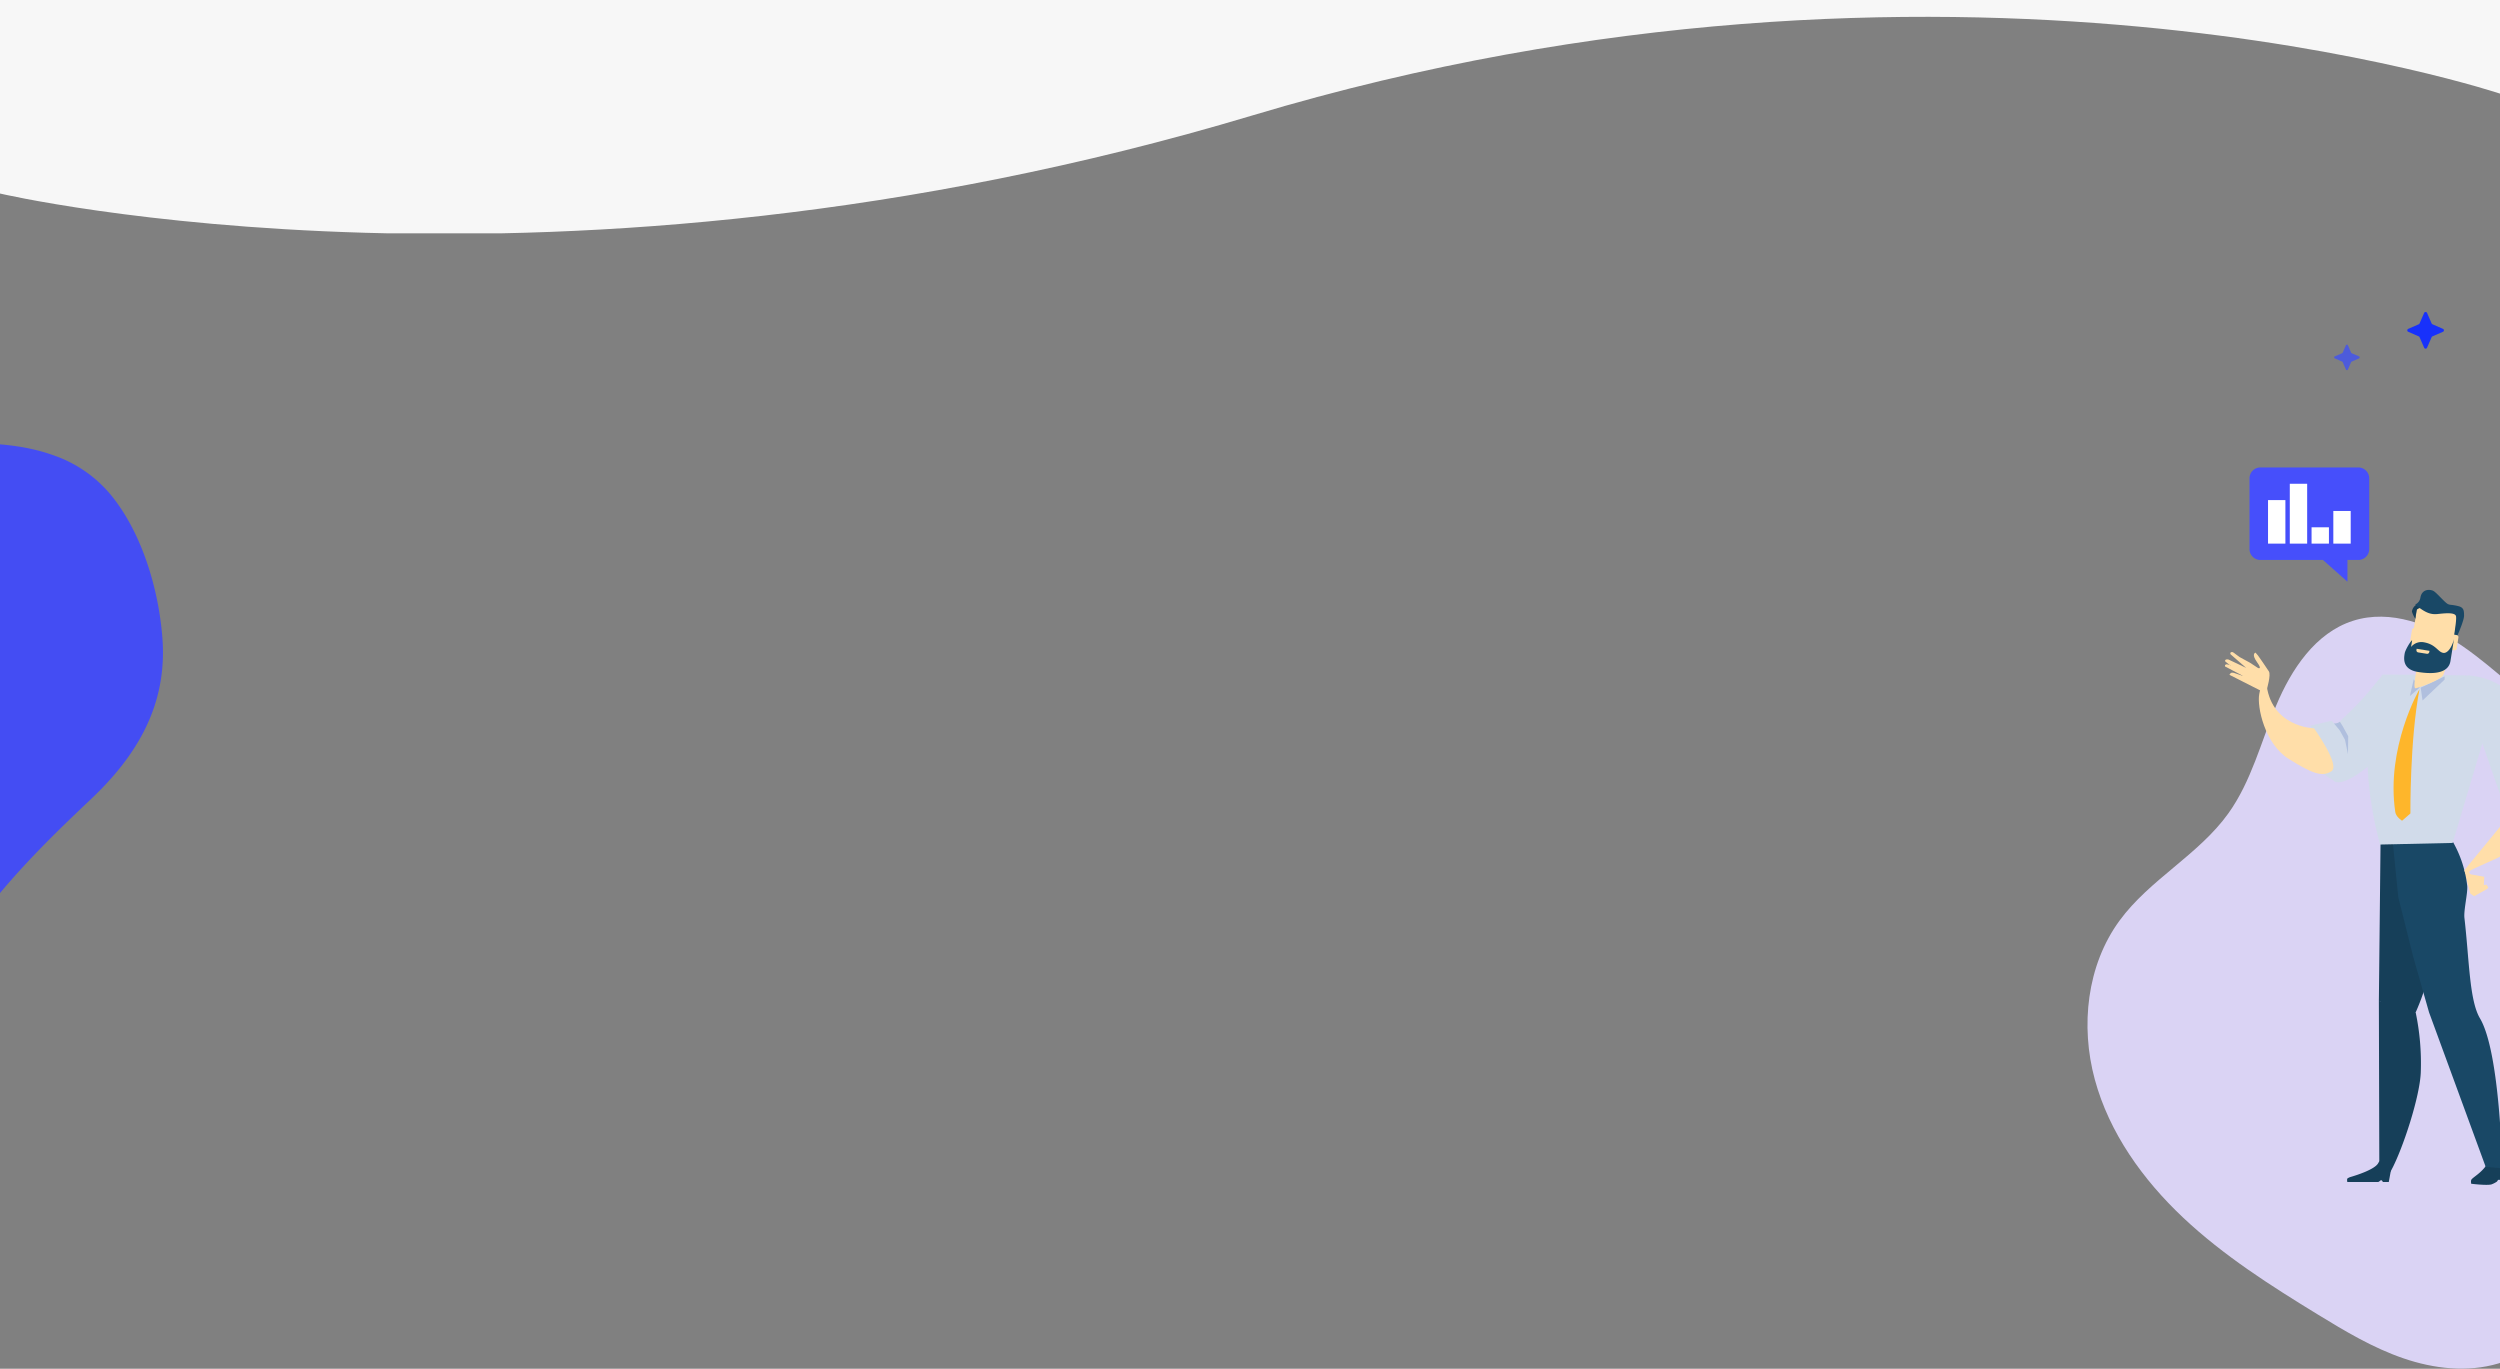 <svg xmlns="http://www.w3.org/2000/svg" xmlns:xlink="http://www.w3.org/1999/xlink" width="1200" height="657" viewBox="0 0 1200 657">
  <rect x="0" y="0" width="1200" height="657" fill="#808080" stroke="none"/>
  <defs>
    <clipPath id="clip-path">
      <rect id="Rectángulo_2588" data-name="Rectángulo 2588" width="204" height="361" transform="translate(996 1648)" fill="#fff"/>
    </clipPath>
    <clipPath id="clip-path-2">
      <rect id="Rectángulo_2328" data-name="Rectángulo 2328" width="83" height="219" transform="translate(0 1969)" fill="#fff"/>
    </clipPath>
    <clipPath id="clip-path-3">
      <rect id="Rectángulo_2335" data-name="Rectángulo 2335" width="132" height="286" transform="translate(1069 1813)" fill="#fff"/>
    </clipPath>
    <clipPath id="clip-path-4">
      <rect id="Rectángulo_2572" data-name="Rectángulo 2572" width="1200" height="112" transform="translate(594 1473)" fill="#fff"/>
    </clipPath>
  </defs>
  <g id="Grupo_2266" data-name="Grupo 2266" transform="translate(0 -1352)">
    <g id="Enmascarar_grupo_30" data-name="Enmascarar grupo 30" clip-path="url(#clip-path)">
      <path id="Trazado_3573" data-name="Trazado 3573" d="M-36.659,203.494c11.029-15.369,15.666-34.255,22.944-51.712s18.857-34.963,36.868-40.737c17.981-5.764,37.68,1.776,53.192,12.548s28.679,24.79,44.889,34.478c17.887,10.693,38.545,15.577,58.8,20.475s40.881,10.114,58.432,21.356,31.781,29.723,32.494,50.549c.816,23.86-15.779,44.879-34.34,59.9s-40.094,26.675-55.864,44.6c-16.106,18.313-24.918,41.707-36.532,63.157S116.291,460.6,92.906,467.533c-14.8,4.389-30.906,2.528-45.512-2.479s-27.981-13-41.148-21.064c-22.667-13.879-45.26-28.258-64.607-46.487s-35.448-40.678-42.4-66.334-3.835-54.721,11.856-76.18C-74.433,235.2-50.954,223.415-36.659,203.494Z" transform="translate(1106.255 1538.946)" fill="#dad3f4"/>
    </g>
    <g id="Grupo_1395" data-name="Grupo 1395" transform="translate(1120.394 1501.749)">
      <path id="Trazado_37" data-name="Trazado 37" d="M321.843,165.839l-1.527,3.511a.533.533,0,0,1-.277.277l-3.511,1.527a.534.534,0,0,0,0,.978l3.511,1.527a.529.529,0,0,1,.277.275l1.527,3.511a.532.532,0,0,0,.976,0l1.527-3.511a.529.529,0,0,1,.276-.275l3.511-1.527a.534.534,0,0,0,0-.978l-3.511-1.527a.533.533,0,0,1-.276-.277l-1.527-3.511A.532.532,0,0,0,321.843,165.839Z" transform="translate(-316.208 -149.84)" fill="#4d5bdb"/>
      <path id="Trazado_40" data-name="Trazado 40" d="M304.123,158.157l-2.194,5.046a.767.767,0,0,1-.4.4l-5.048,2.2a.765.765,0,0,0,0,1.4l5.048,2.2a.775.775,0,0,1,.4.4l2.194,5.046a.765.765,0,0,0,1.4,0l2.195-5.046a.775.775,0,0,1,.4-.4l5.048-2.2a.765.765,0,0,0,0-1.4l-5.048-2.2a.767.767,0,0,1-.4-.4l-2.195-5.046A.765.765,0,0,0,304.123,158.157Z" transform="translate(-260.929 -157.696)" fill="#1831fb"/>
    </g>
    <g id="Enmascarar_grupo_14" data-name="Enmascarar grupo 14" transform="translate(0 -406)" clip-path="url(#clip-path-2)">
      <path id="Trazado_2890" data-name="Trazado 2890" d="M541.037,64.5a61.749,61.749,0,0,1,15.509,28.9c5.141,23.158-.122,51.173-9.185,72.783-12.328,29.394-36.146,44.541-65.808,53.226-27.681,8.106-55.27,16.933-80.772,30.627-18.853,10.122-38.351,20.589-52.236,37.475-7.027,8.546-12.258,18.355-17.317,27.841-5.657,10.607-11,20.626-18.651,29.087-19.036,21.045-46.438,28.141-66.076,30.386a180.1,180.1,0,0,1-74.939-7.976c-33.094-11.069-63.587-30.961-89.57-48.737-26.536-18.156-53.664-38.239-68.261-66.425-16.292-31.46-18.345-79.4-4.773-111.511C47.236,52.878,142.807,23.292,165.222,15.336,195.716,4.515,230.072,2.688,262.1,1.067A948.6,948.6,0,0,1,374.846,2.482c31.082,2.123,61.66,9.789,90.718,20.859C490.326,32.774,521.918,43.845,541.037,64.5Z" transform="matrix(0.891, -0.454, 0.454, 0.891, -485.179, 2164.879)" fill="#444df3" fill-rule="evenodd" style="mix-blend-mode: multiply;isolation: isolate"/>
    </g>
    <g id="Grupo_1950" data-name="Grupo 1950" transform="translate(-1 -178)">
      <g id="Grupo_1587" data-name="Grupo 1587" transform="translate(1080.765 1754.375)">
        <path id="Trazado_3081" data-name="Trazado 3081" d="M1725.632,1718.4h47.012a5.223,5.223,0,0,1,5.223,5.223v33.953a5.223,5.223,0,0,1-5.223,5.223h-5.224v10.447l-11.752-10.447h-30.036a5.224,5.224,0,0,1-5.224-5.223v-33.953A5.224,5.224,0,0,1,1725.632,1718.4Z" transform="translate(-1720.409 -1718.395)" fill="#464ffb"/>
        <line id="Línea_173" data-name="Línea 173" y1="15.671" transform="translate(44.4 20.894)" fill="none" stroke="#fff" stroke-width="8.337"/>
        <line id="Línea_174" data-name="Línea 174" y1="7.835" transform="translate(33.953 28.729)" fill="none" stroke="#fff" stroke-width="8.337"/>
        <line id="Línea_175" data-name="Línea 175" y1="28.729" transform="translate(23.506 7.835)" fill="none" stroke="#fff" stroke-width="8.337"/>
        <line id="Línea_176" data-name="Línea 176" y1="20.894" transform="translate(13.059 15.67)" fill="none" stroke="#fff" stroke-width="8.337"/>
      </g>
      <g id="Enmascarar_grupo_21" data-name="Enmascarar grupo 21" clip-path="url(#clip-path-3)">
        <g id="Grupo_1586" data-name="Grupo 1586" transform="translate(1068.885 1813.146)">
          <path id="Trazado_3055" data-name="Trazado 3055" d="M4882.016,2271.883c-.417.555-.106,2.025-.106,2.025s7.328.919,9.683.32a11.9,11.9,0,0,0,2.617-1.34c.165-.1.452-.718.611-.821.295-.192.45.13.7-.043a8.356,8.356,0,0,0,1.116-.843c.63-3.683-.229-5.172-.229-5.172s-6.244-2.3-7.408-.715C4886.262,2269.018,4882.93,2270.667,4882.016,2271.883Z" transform="translate(-4763.604 -1988.849)" fill="#163f59"/>
          <path id="Trazado_3056" data-name="Trazado 3056" d="M4988.369,2265.971l-1.085,5.959h-2.857s-.321-.845-.811-.845c-.414,0-.947.845-1.509.845h-14.734s-.263-1.253.058-1.686a5.505,5.505,0,0,1,1.779-.8c2.992-.883,11.555-3.639,13.044-6.638C4984.064,2259.159,4988.369,2265.971,4988.369,2265.971Z" transform="translate(-4908.549 -1987.723)" fill="#163f59"/>
          <path id="Trazado_3057" data-name="Trazado 3057" d="M4897.381,2051.474l6.107-3.4.722-.759-.848-1.359-1.339.165.234-3.975-6.4-1.139-3.279-1.531,3.029,10.783" transform="translate(-4777.688 -1904.443)" fill="#ffdea9"/>
          <path id="Trazado_3058" data-name="Trazado 3058" d="M4997.3,1898.331s6.844,7.536-14.227,27.439-24.91,14.077-24.91,14.077l-6.366-4.236-4.723-22.147,10.172-2.359,1.1,1.307a3.859,3.859,0,0,0,3.287-1.341c1.1-1.557,8.076-6.8,18.137-19.728C4984.416,1885.381,4995.99,1896.87,4997.3,1898.331Z" transform="translate(-4905.912 -1848.296)" fill="#d1dbea"/>
          <path id="Trazado_3059" data-name="Trazado 3059" d="M5038.023,1914.614s-21.25-.386-22.944-22.509c-.5-6.576-2.189-.214-3.346,6.065s2.722,23.98,14.078,31.092,16.2,8.858,20.589,5.958S5038.023,1914.614,5038.023,1914.614Z" transform="translate(-4995.178 -1848.18)" fill="#ffdea9"/>
          <path id="Trazado_3060" data-name="Trazado 3060" d="M4944.583,2220s3.3,4.782,5.725.311c5.595-10.312,13.907-35.782,14.188-47.374a118.809,118.809,0,0,0-2.417-28.181l-17.712-5.779Z" transform="translate(-4870.394 -1941.725)" fill="#163f59"/>
          <path id="Trazado_3061" data-name="Trazado 3061" d="M4933.89,2016.122l-.805,76.174,16.1,8.893a109.7,109.7,0,0,0,10.87-41.373c.512-9.851.766-31.94-4.743-39.454C4947.847,2010.181,4933.89,2016.122,4933.89,2016.122Z" transform="translate(-4859.112 -1895.045)" fill="#163f59"/>
          <path id="Trazado_3062" data-name="Trazado 3062" d="M4881.945,2015.765l2.634,26.37,7.154,28.6,7.616,26.73,27.2,74.194,7.916.645s-1-55.7-10.659-71.937c-5.112-8.595-5.106-27.666-7.47-48.209-.425-3.7,1.673-12.054,1.334-15.432a55.024,55.024,0,0,0-8.186-23.28Z" transform="translate(-4801.293 -1894.687)" fill="#194866"/>
          <path id="Trazado_3063" data-name="Trazado 3063" d="M4898.173,1970.119l34.883-.772,14.9-49.88s9.66-30.16-8.855-30.546-39.856-.388-39.856-.388S4883.945,1916.666,4898.173,1970.119Z" transform="translate(-4823.658 -1847.882)" fill="#d1dbea"/>
          <path id="Trazado_3064" data-name="Trazado 3064" d="M4874.579,1995.707l-22.09,26.89s.794,3.915,2.568,1.835c.215-.25-.856-1.039.491-1.774,5.428-2.962,18.174-7.523,22.892-12.082a78.613,78.613,0,0,0,10.623-13.048Z" transform="translate(-4737.471 -1888.041)" fill="#ffdea9"/>
          <path id="Trazado_3065" data-name="Trazado 3065" d="M4957.89,1899.737s-16.232,27.989-11.621,58.961c.362,2.441,3.268,4.185,3.268,4.185l4-3.487S4953.211,1924.34,4957.89,1899.737Z" transform="translate(-4864.422 -1852.08)" fill="#feb62b"/>
          <path id="Trazado_3066" data-name="Trazado 3066" d="M4926.142,1895.31l.884,6.182,10.6-10.046V1889.9Z" transform="translate(-4832.094 -1848.394)" fill="#b0bfde"/>
          <path id="Trazado_3067" data-name="Trazado 3067" d="M4947.161,1892.17l-1.859,8.044,4.705-4.054Z" transform="translate(-4856.451 -1849.245)" fill="#b0bfde"/>
          <path id="Trazado_3068" data-name="Trazado 3068" d="M5006.978,1931.661l-2.766-5-1.223-1.938a4.166,4.166,0,0,1-2.826.835l2.757,3.338,2.527,4.528,1.425,6.9Z" transform="translate(-4947.727 -1861.443)" fill="#b0bfde"/>
          <path id="Trazado_3069" data-name="Trazado 3069" d="M4851.618,1918.861l12.133,34.941,2.629,1.045-1.463,2.322,14.963,2.6,6.574-11.418-17.475-47.426s-6.756-9.965-21.8-11.62C4836.265,1888.107,4850.745,1915.952,4851.618,1918.861Z" transform="translate(-4729.006 -1848.158)" fill="#d1dbea"/>
          <path id="Trazado_3070" data-name="Trazado 3070" d="M4868.053,1989.059s-10.2,1.912-15.559,2.724l1.146.456-1.463,2.322,5.182.858,7.543.168,1.178-2.792-2.2-.552Z" transform="translate(-4716.267 -1885.55)" fill="#b0bfde"/>
          <path id="Trazado_3071" data-name="Trazado 3071" d="M4939.831,1877.948a39.214,39.214,0,0,1-1.879,6.619c-1.207,2.706-11.673,6.186-13.285,6.573s.4-8.12.4-10.053c0-1.475.953-1.016-.193-3.14Z" transform="translate(-4832.982 -1843.916)" fill="#ffdea9"/>
          <path id="Trazado_3072" data-name="Trazado 3072" d="M4916.311,1857.546a3.04,3.04,0,0,0,2.521,3.48l13.5,2.165a3.038,3.038,0,0,0,3.481-2.518l3.208-20a3.039,3.039,0,0,0-2.518-3.481l-13.5-2.166a3.038,3.038,0,0,0-3.481,2.52Z" transform="translate(-4827.35 -1827.819)" fill="#ffdea9"/>
          <path id="Trazado_3073" data-name="Trazado 3073" d="M4944.653,1841.448a11.62,11.62,0,0,1-1.644-3.468,4.531,4.531,0,0,1,2.518-3.443c1.641-.635,2.63,1.191,2.63,1.191s-2.609.949-2.815,1.43S4944.653,1841.448,4944.653,1841.448Z" transform="translate(-4853.165 -1827.599)" fill="#163f59"/>
          <path id="Trazado_3074" data-name="Trazado 3074" d="M4931.342,1845.6s3.275-7.359,3.26-9.669-.015-3.913-2.722-4.6c-4.057-1.035-4.247-.169-6.045-1.739s-4.912-5.16-6.1-5.658c-1.984-.831-5.321-.662-6.069,3.193a4.345,4.345,0,0,1-2.435,3.371c.1.375.8.824,2.008,1.688,3.45,2.477,5.638,3.213,8.633,2.924s8.611-1.055,8.894,1.171-1.009,8.684-.839,9.223S4930.782,1845.892,4931.342,1845.6Z" transform="translate(-4819.741 -1823.522)" fill="#194866"/>
          <path id="Trazado_3075" data-name="Trazado 3075" d="M4915.541,1863.624a1.017,1.017,0,0,0,.839,1.161l2.918.467a1.012,1.012,0,0,0,1.16-.84l.857-5.333a1.015,1.015,0,0,0-.839-1.161l-2.918-.468a1.011,1.011,0,0,0-1.158.839Z" transform="translate(-4809.153 -1836.23)" fill="#ffdea9"/>
          <path id="Trazado_3076" data-name="Trazado 3076" d="M4943.361,1859.162a1.01,1.01,0,0,0,.838,1.16l2.916.468a1.013,1.013,0,0,0,1.161-.84l.854-5.332a1.012,1.012,0,0,0-.838-1.161l-2.917-.467a1.012,1.012,0,0,0-1.16.84Z" transform="translate(-4854.366 -1834.558)" fill="#ffdea9"/>
          <path id="Trazado_3077" data-name="Trazado 3077" d="M4942.868,1861.3s-1.263,7.874-1.686,10.5c-.38,2.374-2.161,7.43-15.567,5.279-7.937-1.273-6.71-7.059-6.4-8.975.234-1.459,2.586-5.564,3.558-6.267.031-.022-.521,3.249-.521,3.249a6.422,6.422,0,0,1,5.931-2.3c6.086.977,6.9,4.762,9.591,5.129C4939.84,1868.2,4941.932,1865.077,4942.868,1861.3Z" transform="translate(-4832.84 -1837.676)" fill="#194866"/>
          <path id="Trazado_3078" data-name="Trazado 3078" d="M4942.784,1871.135l-4.166-.668a1.01,1.01,0,0,1-.839-1.161l.093-.583,6.165.99-.093.583A1.012,1.012,0,0,1,4942.784,1871.135Z" transform="translate(-4845.77 -1840.459)" fill="#ffdea9"/>
          <g id="Grupo_1585" data-name="Grupo 1585" transform="translate(0 29.821)">
            <path id="Trazado_3079" data-name="Trazado 3079" d="M5080.636,1889.037s2.01-6.8.97-8.5-5.225-7.632-5.225-7.632l-1.2-1.409s-2.174.561.681,4.518.482,2.846.482,2.846l-3.851-2.525-4.951-2.7-2.052-1.5s-1.106-.944-1.547-.927c-1.274.049-.765,1.079-.765,1.079l7.52,6.552-8.466-4.015s-1.163-.32-1.527.234c-.341.521,0,.712,0,.712l8.585,6.968-4.584-1.545s-1.146-.283-1.528.238c-.417.569-.544.713-.544.713l16.9,8.57Z" transform="translate(-5060.414 -1871.213)" fill="#ffdea9"/>
            <path id="Trazado_3080" data-name="Trazado 3080" d="M5089.474,1883.747l-6.108-2.455a5.024,5.024,0,0,0-2.111-.633.913.913,0,0,0-.873.95l8.875,4.671Z" transform="translate(-5080.381 -1874.75)" fill="#ffdea9"/>
          </g>
        </g>
      </g>
    </g>
    <g id="Enmascarar_grupo_23" data-name="Enmascarar grupo 23" transform="translate(-594 -121)" clip-path="url(#clip-path-4)">
      <path id="Trazado_2776" data-name="Trazado 2776" d="M-1968.111,1343.693s267.05,62.764,601.21-37.479,600.027-10.078,600.027-10.078V908.988H-1968.111Z" transform="translate(2562.075 222.188)" fill="#f7f7f7"/>
    </g>
  </g>
</svg>
